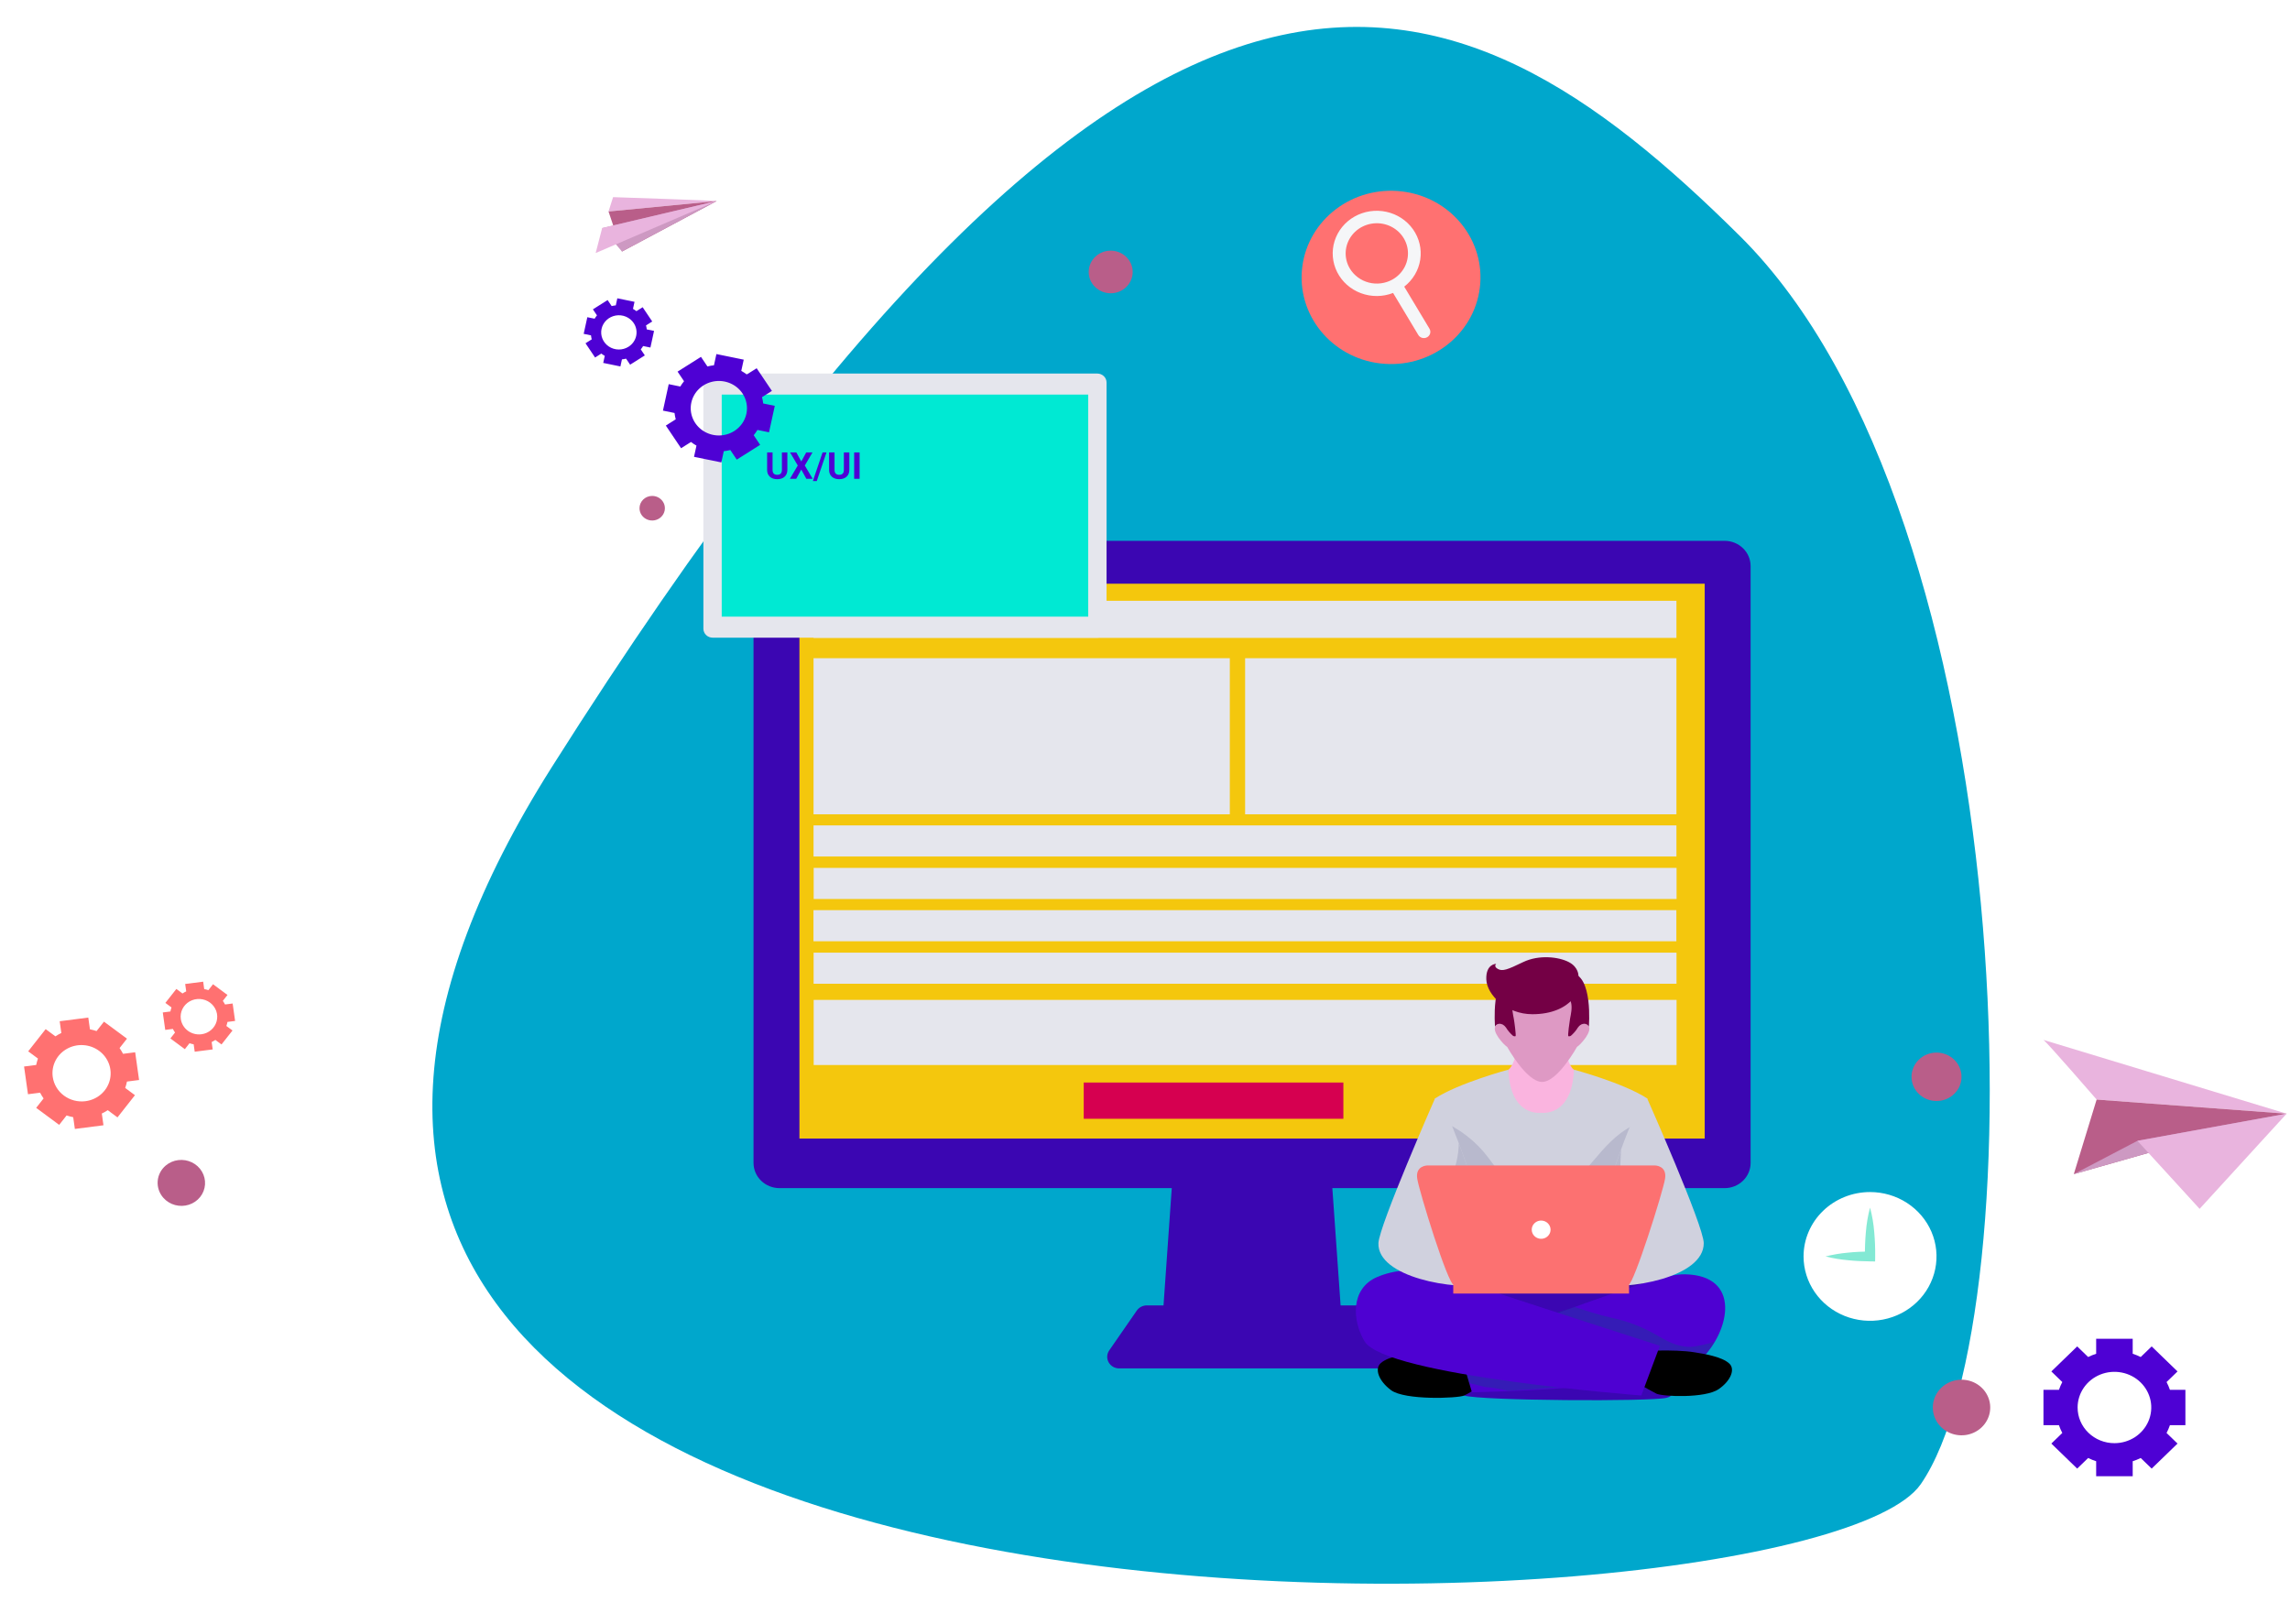<svg width="2342" height="1661" viewBox="0 0 2342 1661" fill="none" xmlns="http://www.w3.org/2000/svg">
<rect x="0" y="0" width="2342" height="1661" fill="#333333" stroke="none"/>
<g clip-path="url(#clip0)">
<rect width="2342" height="1661" fill="white"/>
<path d="M564.361 784.531C1178.58 -186.586 1487.56 -48.042 1779.41 241.403C2071.27 530.847 2082.97 1346.45 1964.42 1517.88C1845.86 1689.3 -49.867 1755.65 564.361 784.531Z" fill="#00A7CC"/>
<path d="M41.015 1117.55C42.051 1119.59 43.241 1121.55 44.577 1123.42L37.001 1133.05L60.522 1150.46L68.098 1140.83C70.313 1141.57 72.578 1142.16 74.875 1142.61L76.566 1154.63L105.816 1150.87L104.124 1138.86C106.227 1137.86 108.25 1136.72 110.176 1135.43L120.152 1142.81L138.013 1120.1L128.037 1112.71C128.792 1110.57 129.397 1108.38 129.846 1106.16L142.241 1104.57L138.24 1076.21L125.844 1077.8C124.808 1075.76 123.617 1073.79 122.281 1071.92L129.858 1062.29L106.334 1044.89L98.758 1054.52C96.543 1053.78 94.279 1053.18 91.981 1052.74L90.291 1040.72L61.04 1044.47L62.73 1056.49C60.627 1057.49 58.604 1058.63 56.678 1059.92L46.701 1052.54L28.841 1075.25L38.816 1082.63C38.061 1084.78 37.458 1086.97 37.01 1089.19L24.612 1090.78L28.612 1119.13L41.015 1117.55ZM53.935 1101.44C53.139 1095.79 54.09 1090.04 56.667 1084.93C59.244 1079.81 63.332 1075.56 68.413 1072.71C73.495 1069.85 79.342 1068.53 85.216 1068.9C91.089 1069.27 96.724 1071.32 101.41 1074.79C106.096 1078.25 109.622 1082.99 111.541 1088.38C113.46 1093.78 113.686 1099.6 112.192 1105.11C110.697 1110.62 107.549 1115.56 103.145 1119.32C98.74 1123.09 93.278 1125.49 87.448 1126.24C83.576 1126.74 79.638 1126.49 75.859 1125.51C72.079 1124.53 68.532 1122.84 65.42 1120.54C62.308 1118.24 59.693 1115.37 57.723 1112.09C55.752 1108.81 54.466 1105.19 53.937 1101.44L53.935 1101.44ZM176.789 1052.32C177.437 1053.6 178.181 1054.84 179.017 1056.01L174.268 1062.07L189.054 1073.03L193.803 1066.97C195.194 1067.44 196.619 1067.82 198.067 1068.08L199.132 1075.64L217.533 1073.29L216.467 1065.73C217.787 1065.11 219.057 1064.39 220.268 1063.59L226.54 1068.21L237.784 1053.93L231.512 1049.31C231.995 1047.96 232.371 1046.58 232.636 1045.17L240.438 1044.17L237.927 1026.33L230.127 1027.34C229.478 1026.05 228.733 1024.82 227.898 1023.64L232.647 1017.59L217.859 1006.63L213.111 1012.69C211.721 1012.21 210.295 1011.84 208.847 1011.57L207.783 1004.01L189.381 1006.36L190.448 1013.93C189.127 1014.55 187.856 1015.26 186.646 1016.07L180.372 1011.44L169.13 1025.72L175.417 1030.36C174.932 1031.7 174.554 1033.08 174.285 1034.49L166.484 1035.49L168.995 1053.33L176.789 1052.32ZM184.92 1042.19C184.42 1038.64 185.017 1035.02 186.638 1031.81C188.259 1028.59 190.829 1025.92 194.025 1024.12C197.221 1022.33 200.898 1021.5 204.592 1021.73C208.286 1021.96 211.831 1023.25 214.778 1025.43C217.725 1027.61 219.942 1030.59 221.149 1033.98C222.356 1037.38 222.498 1041.04 221.558 1044.5C220.617 1047.97 218.637 1051.08 215.867 1053.44C213.097 1055.81 209.661 1057.32 205.994 1057.79C203.56 1058.1 201.083 1057.95 198.706 1057.33C196.329 1056.72 194.098 1055.66 192.141 1054.21C190.184 1052.76 188.539 1050.95 187.3 1048.89C186.061 1046.83 185.254 1044.56 184.922 1042.19L184.92 1042.19Z" fill="#FF7171"/>
<path d="M167.187 1225.2C170.343 1228.71 174.5 1231.25 179.133 1232.48C183.765 1233.71 188.664 1233.59 193.211 1232.12C197.758 1230.66 201.749 1227.92 204.678 1224.25C207.607 1220.58 209.344 1216.15 209.668 1211.51C209.992 1206.87 208.889 1202.24 206.499 1198.2C204.109 1194.16 200.539 1190.89 196.24 1188.81C191.941 1186.72 187.106 1185.92 182.347 1186.49C177.588 1187.07 173.118 1189 169.504 1192.04C167.103 1194.06 165.138 1196.52 163.722 1199.28C162.306 1202.04 161.467 1205.05 161.252 1208.13C161.037 1211.21 161.45 1214.3 162.468 1217.23C163.487 1220.16 165.09 1222.87 167.187 1225.2V1225.2Z" fill="#B95E89"/>
<path d="M1844.51 1285.03C1844.52 1298.05 1848.51 1310.78 1855.98 1321.61C1863.45 1332.43 1874.07 1340.87 1886.49 1345.85C1898.92 1350.84 1912.59 1352.14 1925.78 1349.59C1938.96 1347.05 1951.08 1340.78 1960.58 1331.57C1970.09 1322.36 1976.56 1310.62 1979.18 1297.85C1981.81 1285.08 1980.46 1271.84 1975.31 1259.81C1970.16 1247.77 1961.44 1237.49 1950.26 1230.26C1939.08 1223.03 1925.94 1219.17 1912.49 1219.17C1903.56 1219.17 1894.72 1220.87 1886.47 1224.18C1878.22 1227.49 1870.72 1232.34 1864.41 1238.46C1858.1 1244.57 1853.09 1251.83 1849.68 1259.82C1846.26 1267.81 1844.51 1276.38 1844.51 1285.03V1285.03Z" fill="white"/>
<path d="M1912.51 1235.04C1910.34 1243.23 1908.92 1251.59 1908.25 1260.03C1907.49 1268.34 1907.17 1276.68 1907.28 1285.03L1912.51 1279.95C1904.93 1280.05 1897.33 1280.36 1889.74 1281.17C1882.06 1281.86 1874.44 1283.15 1866.97 1285.02C1874.44 1286.89 1882.06 1288.18 1889.74 1288.86C1897.33 1289.68 1904.92 1289.98 1912.51 1290.08L1917.7 1290.16L1917.75 1285.01C1917.86 1276.67 1917.53 1268.33 1916.78 1260.02C1916.11 1251.58 1914.69 1243.23 1912.51 1235.04Z" fill="#83E9D4"/>
<path d="M2089.87 1063.57C2094.35 1066.96 2144.24 1124.56 2144.24 1124.56L2338.58 1139.03L2089.87 1063.57Z" fill="#E9B4DE"/>
<path d="M2120.89 1200.84L2144.24 1124.58L2338.55 1139.03L2120.89 1200.84Z" fill="#B95E89"/>
<path d="M2120.89 1200.84L2185.98 1166.77L2338.55 1139.03L2120.89 1200.84Z" fill="#CD99C2"/>
<path d="M2185.98 1166.77L2249.56 1236.35L2338.55 1139.03L2185.98 1166.77Z" fill="#E9B4DE"/>
<path d="M2105.7 1457.62C2106.63 1460.35 2107.78 1463 2109.13 1465.56L2097.93 1476.41L2124.36 1502.01L2135.57 1491.16C2138.21 1492.46 2140.94 1493.58 2143.76 1494.48V1509.82H2181.13V1494.48C2183.95 1493.58 2186.69 1492.46 2189.33 1491.16L2200.53 1502.01L2226.97 1476.41L2215.76 1465.56C2217.11 1463 2218.25 1460.35 2219.19 1457.62H2235.03V1421.43H2219.19C2218.25 1418.7 2217.11 1416.05 2215.76 1413.49L2226.97 1402.64L2200.53 1377.04L2189.33 1387.89C2186.69 1386.58 2183.95 1385.47 2181.13 1384.56V1369.23H2143.76V1384.56C2140.95 1385.47 2138.21 1386.58 2135.57 1387.89L2124.36 1377.04L2097.93 1402.64L2109.13 1413.49C2107.78 1416.05 2106.63 1418.7 2105.7 1421.43H2089.86V1457.62H2105.7ZM2124.78 1439.52C2124.78 1432.3 2126.99 1425.25 2131.13 1419.25C2135.27 1413.25 2141.15 1408.57 2148.03 1405.81C2154.92 1403.05 2162.49 1402.33 2169.8 1403.74C2177.11 1405.15 2183.82 1408.62 2189.09 1413.72C2194.36 1418.82 2197.94 1425.33 2199.4 1432.4C2200.85 1439.48 2200.1 1446.82 2197.25 1453.48C2194.4 1460.15 2189.57 1465.85 2183.38 1469.86C2177.18 1473.87 2169.9 1476.01 2162.45 1476.01C2157.5 1476.01 2152.6 1475.07 2148.03 1473.23C2143.46 1471.4 2139.31 1468.71 2135.81 1465.32C2132.31 1461.94 2129.54 1457.91 2127.64 1453.49C2125.75 1449.06 2124.78 1444.31 2124.78 1439.52V1439.52Z" fill="#4E01D4"/>
<path d="M1980.49 1126.07C1994.61 1126.07 2006.06 1114.98 2006.06 1101.3C2006.06 1087.62 1994.61 1076.53 1980.49 1076.53C1966.37 1076.53 1954.92 1087.62 1954.92 1101.3C1954.92 1114.98 1966.37 1126.07 1980.49 1126.07Z" fill="#B95E89"/>
<path d="M1976.69 1439.52C1976.69 1445.15 1978.41 1450.65 1981.64 1455.33C1984.87 1460 1989.46 1463.65 1994.82 1465.8C2000.19 1467.95 2006.09 1468.51 2011.79 1467.42C2017.49 1466.32 2022.72 1463.61 2026.83 1459.63C2030.93 1455.65 2033.73 1450.59 2034.86 1445.07C2036 1439.55 2035.41 1433.83 2033.19 1428.64C2030.97 1423.44 2027.2 1419 2022.38 1415.87C2017.55 1412.75 2011.87 1411.08 2006.06 1411.08C2002.2 1411.08 1998.38 1411.81 1994.82 1413.24C1991.26 1414.67 1988.02 1416.76 1985.29 1419.41C1982.56 1422.05 1980.4 1425.18 1978.92 1428.64C1977.45 1432.09 1976.69 1435.79 1976.69 1439.52V1439.52Z" fill="#B95E89"/>
<path d="M1513.41 294.526C1519.57 245.952 1483.92 201.739 1433.78 195.773C1383.65 189.807 1338.01 224.348 1331.85 272.921C1325.68 321.495 1361.33 365.708 1411.47 371.674C1461.61 377.64 1507.25 343.1 1513.41 294.526Z" fill="#FF7171"/>
<path d="M1424.72 299.626L1450.41 342.417C1450.83 343.173 1451.4 343.839 1452.09 344.376C1452.78 344.913 1453.58 345.31 1454.44 345.542C1455.29 345.775 1456.18 345.839 1457.06 345.73C1457.94 345.621 1458.79 345.343 1459.55 344.909C1460.32 344.476 1460.99 343.898 1461.52 343.21C1462.05 342.522 1462.43 341.737 1462.64 340.902C1462.85 340.068 1462.88 339.202 1462.74 338.354C1462.6 337.507 1462.28 336.695 1461.81 335.969L1436.12 293.179C1444.99 286.295 1450.84 276.417 1452.5 265.528C1454.16 254.639 1451.5 243.545 1445.07 234.474C1438.63 225.402 1428.89 219.025 1417.8 216.622C1406.71 214.219 1395.09 215.968 1385.27 221.518C1375.46 227.069 1368.18 236.009 1364.89 246.544C1361.6 257.08 1362.54 268.431 1367.54 278.319C1372.53 288.207 1381.2 295.899 1391.81 299.851C1402.41 303.804 1414.17 303.723 1424.72 299.626H1424.72ZM1380.54 274.723C1377.37 269.446 1375.88 263.377 1376.27 257.283C1376.66 251.188 1378.91 245.342 1382.73 240.484C1386.55 235.626 1391.77 231.974 1397.73 229.991C1403.7 228.008 1410.13 227.782 1416.23 229.343C1422.32 230.903 1427.8 234.18 1431.98 238.758C1436.15 243.335 1438.83 249.009 1439.67 255.06C1440.51 261.112 1439.48 267.27 1436.71 272.755C1433.94 278.241 1429.55 282.806 1424.1 285.875C1416.79 289.972 1408.11 291.098 1399.95 289.008C1391.78 286.917 1384.81 281.781 1380.54 274.721L1380.54 274.723Z" fill="#F5F6F8"/>
<path d="M1135.91 299.936C1148.33 299.936 1158.4 290.183 1158.4 278.151C1158.4 266.12 1148.33 256.366 1135.91 256.366C1123.48 256.366 1113.41 266.12 1113.41 278.151C1113.41 290.183 1123.48 299.936 1135.91 299.936Z" fill="#B95E89"/>
<path d="M1373.87 1375.26H1187.11L1202.46 1157.2H1358.52L1373.87 1375.26Z" fill="#3B06B2"/>
<path d="M1398.36 1340.35C1397.24 1338.73 1395.73 1337.41 1393.96 1336.5C1392.2 1335.59 1390.22 1335.11 1388.22 1335.11H1172.77C1170.77 1335.11 1168.8 1335.59 1167.03 1336.51C1165.26 1337.42 1163.75 1338.74 1162.63 1340.35L1134.41 1381.13C1133.18 1382.91 1132.47 1384.98 1132.36 1387.12C1132.25 1389.26 1132.74 1391.39 1133.79 1393.28C1134.83 1395.17 1136.38 1396.75 1138.28 1397.85C1140.17 1398.95 1142.34 1399.54 1144.56 1399.54H1416.43C1418.64 1399.54 1420.81 1398.95 1422.7 1397.85C1424.6 1396.75 1426.15 1395.17 1427.2 1393.28C1428.24 1391.39 1428.73 1389.26 1428.62 1387.12C1428.51 1384.98 1427.8 1382.91 1426.57 1381.13L1398.36 1340.35Z" fill="#3B06B2"/>
<path d="M797.251 553.13H1763.74C1770.8 553.13 1777.57 555.846 1782.56 560.68C1787.55 565.515 1790.36 572.072 1790.36 578.909V1189.39C1790.36 1196.23 1787.55 1202.79 1782.56 1207.62C1777.57 1212.46 1770.8 1215.17 1763.74 1215.17H797.251C790.191 1215.17 783.421 1212.46 778.429 1207.62C773.438 1202.79 770.634 1196.23 770.634 1189.39V578.909C770.634 572.072 773.438 565.515 778.429 560.68C783.421 555.846 790.191 553.13 797.251 553.13V553.13Z" fill="#3B06B2"/>
<path d="M1743.41 596.993H817.58V1164.46H1743.41V596.993Z" fill="#F4C70D"/>
<path d="M1714.5 614.465H832.016V652.409H1714.5V614.465Z" fill="#E5E6ED"/>
<path d="M1257.74 673.178H832.016V832.833H1257.74V673.178Z" fill="#E5E6ED"/>
<path d="M1714.5 673.178H1273.4V832.833H1714.5V673.178Z" fill="#E5E6ED"/>
<path d="M1714.5 844.18H832.016V875.986H1714.5V844.18Z" fill="#E5E6ED"/>
<path d="M1714.64 887.644H832.155V919.45H1714.64V887.644Z" fill="#E5E6ED"/>
<path d="M1714.43 930.864H831.947V962.67H1714.43V930.864Z" fill="#E5E6ED"/>
<path d="M1714.57 974.328H832.086V1006.13H1714.57V974.328Z" fill="#E5E6ED"/>
<path d="M1714.64 1022.64H832.155V1089.25H1714.64V1022.64Z" fill="#E5E6ED"/>
<path d="M1373.88 1107.16H1108.33V1144.23H1373.88V1107.16Z" fill="#D60050"/>
<path d="M1622.43 1332.88C1514.87 1313.57 1389.47 1290.68 1389.13 1331.02C1388.81 1369.14 1436.48 1398.71 1477.66 1417.58C1499.96 1409.34 1525.16 1407.78 1548.99 1404.2C1591.12 1397.89 1632.47 1404.42 1674.66 1404.34C1700.88 1393.99 1723.99 1377.42 1741.87 1356.15C1741.87 1356.15 1705.33 1347.76 1622.43 1332.88Z" fill="#616161"/>
<path d="M1531.85 1405.19C1535.26 1406.89 1494.14 1425.72 1497.41 1427.3C1515.01 1432.64 1688.34 1433.6 1704.23 1429.64C1731.68 1422.79 1653.29 1389.77 1680.67 1384.26C1725.71 1353.42 1751.02 1313.04 1726.63 1308.01C1699.12 1302.33 1656.14 1316.37 1628.34 1319.18C1607.15 1321.33 1594.88 1322.71 1574.77 1315.91L1507.09 1308.69C1437.69 1322.05 1423.39 1346.23 1422.67 1345.91C1422.67 1355.5 1473.3 1375.25 1518.67 1398.54C1523.39 1400.09 1527.83 1402.33 1531.85 1405.19V1405.19Z" fill="#3B06B2"/>
<path d="M1505.98 1379.39L1527.99 1408.25C1527.99 1408.25 1504.09 1424.42 1497.41 1427.3C1490.74 1430.17 1436.76 1432.29 1422.61 1421.78C1409.93 1412.35 1405.57 1400 1412.07 1394.17C1420.35 1386.75 1440.35 1384.38 1450.33 1383.1C1472.27 1380.29 1505.98 1379.39 1505.98 1379.39Z" fill="black"/>
<path d="M1492.66 1380.45L1505.34 1423.95C1505.34 1423.95 1718.44 1420.89 1740.71 1389.21C1769.3 1360.62 1780.87 1304.43 1723.27 1303.29C1714.58 1303.12 1700.58 1305.81 1686.12 1310.53C1607.95 1336.05 1492.66 1380.45 1492.66 1380.45Z" fill="#4E01D2"/>
<g style="mix-blend-mode:multiply" opacity="0.32">
<path d="M1728.14 1377.5C1714.85 1377.5 1703.75 1371.07 1692.83 1364.67C1679.13 1356.84 1664.23 1351.18 1648.7 1347.89C1635.23 1344.86 1621.15 1340.29 1610.34 1336.71C1548.4 1356.18 1492.66 1380.45 1492.66 1380.45L1502.6 1414.55C1508.04 1415.82 1513.49 1417.17 1518.93 1418.61C1525.45 1419.05 1531.92 1420.04 1538.26 1421.54C1539.61 1421.9 1540.96 1422.15 1542.31 1422.38C1603.54 1419.14 1726.95 1409.95 1743.3 1386.67C1745.91 1382.96 1751.34 1376.52 1753.27 1372.31C1748.45 1374.03 1734.11 1377.5 1728.14 1377.5Z" fill="#00547A"/>
</g>
<path d="M1676.15 1382.03L1657.68 1404.7C1657.68 1404.7 1687.83 1422.46 1694.11 1425.41C1700.4 1428.35 1743.95 1430.32 1757.77 1420.71C1770.16 1412.09 1774.71 1400.44 1768.7 1394.69C1761.03 1387.36 1742.03 1384.52 1732.55 1383C1711.7 1379.67 1676.15 1382.03 1676.15 1382.03Z" fill="black"/>
<path d="M1697.55 1376.42L1678.58 1427.24C1678.58 1427.24 1416.85 1407.27 1395.56 1371.89C1382.83 1350.74 1380.99 1317.83 1408.41 1306.09C1425.28 1298.87 1449.13 1295.16 1483.07 1306.47C1567.43 1334.59 1697.55 1376.42 1697.55 1376.42Z" fill="#4E01D2"/>
<path d="M1594.68 1039.28H1557.62C1557.62 1039.28 1552.28 1088.17 1542.62 1093.99C1542.62 1093.99 1530.69 1151.75 1576.15 1151.75C1631.16 1151.75 1609.67 1093.99 1609.67 1093.99C1600.01 1088.17 1594.68 1039.28 1594.68 1039.28Z" fill="#FAB4DF"/>
<path d="M1624.33 1048.85C1619.19 1043.13 1613.03 1051.84 1613.03 1051.84C1613.03 1051.84 1621.51 1019.5 1613.03 1005.33C1604.55 991.152 1577.09 998.607 1577.09 998.607C1577.09 998.607 1549.62 991.147 1541.16 1005.33C1532.7 1019.51 1541.16 1051.84 1541.16 1051.84C1541.16 1051.84 1534.99 1043.13 1529.86 1048.85C1524.72 1054.57 1538.33 1069 1541.41 1070.73C1541.41 1070.73 1561.18 1106.54 1577.1 1106.54C1593.02 1106.54 1612.79 1070.73 1612.79 1070.73C1615.85 1069 1629.47 1054.57 1624.33 1048.85Z" fill="#DE99C4"/>
<path d="M1570.18 1011.42C1570.18 1011.42 1549.38 1014.97 1547.07 1025.79C1545.95 1031.04 1547.19 1036.74 1548.19 1041.92C1548.71 1044.66 1550.71 1059.38 1549.96 1059.74C1549.5 1059.86 1549.03 1059.88 1548.56 1059.81C1548.09 1059.73 1547.65 1059.55 1547.26 1059.29C1544.52 1056.89 1542.15 1054.12 1540.24 1051.06C1536.27 1045.46 1530.61 1046.4 1528.97 1049.94C1528.97 1049.94 1524.35 996.879 1547.27 995.009C1570.18 993.139 1570.18 1011.42 1570.18 1011.42Z" fill="#740045"/>
<path d="M1583.71 1011.42C1583.71 1011.42 1604.51 1014.97 1606.82 1025.79C1607.94 1031.04 1606.71 1036.74 1605.7 1041.92C1605.18 1044.66 1603.18 1059.38 1603.93 1059.74C1604.39 1059.86 1604.87 1059.88 1605.33 1059.81C1605.8 1059.73 1606.24 1059.55 1606.63 1059.29C1609.37 1056.89 1611.74 1054.12 1613.66 1051.06C1617.62 1045.46 1623.28 1046.4 1624.92 1049.94C1624.92 1049.94 1629.54 996.879 1606.62 995.009C1583.7 993.139 1583.71 1011.42 1583.71 1011.42Z" fill="#740045"/>
<path d="M1614.29 998.153C1614.29 998.153 1614.78 989.418 1604.51 984.008C1594.24 978.598 1573.84 976.174 1557.67 984.008C1541.51 991.843 1536.58 993.609 1531.87 991C1527.15 988.391 1530.13 985.777 1530.13 985.777C1530.13 985.777 1519.54 985.686 1520.05 1001.6C1520.57 1017.52 1540.77 1037.29 1567.16 1037.29C1607.47 1037.29 1620.51 1010 1614.29 998.153Z" fill="#740045"/>
<path d="M1609.68 1093.99C1607.73 1143.09 1576.14 1138.03 1576.14 1138.03C1576.14 1138.03 1544.56 1143.09 1542.62 1093.99C1542.62 1093.99 1492.18 1107.49 1467.57 1123.46C1474.29 1153.21 1478.02 1183.51 1478.71 1213.95L1507.55 1322.13L1576.14 1310.03L1644.73 1322.13L1673.57 1213.95C1674.25 1183.51 1677.98 1153.21 1684.7 1123.46C1660.11 1107.49 1609.68 1093.99 1609.68 1093.99Z" fill="#D0D1DE"/>
<path d="M1668.6 1151.83C1637.25 1168.02 1622.01 1205.25 1591.55 1223.49C1560.04 1242.37 1537.75 1204.24 1522.42 1184.4C1509.63 1167.2 1492.18 1153.74 1471.99 1145.52C1475.98 1168.13 1478.23 1191 1478.71 1213.94L1507.54 1322.12L1576.13 1313.99L1644.73 1322.12L1673.56 1213.94C1674.03 1191.36 1676.22 1168.84 1680.1 1146.56C1676.13 1148.25 1672.23 1149.95 1668.6 1151.83Z" fill="#B8B9CD"/>
<path d="M1467.57 1123.46C1467.57 1123.46 1410.41 1253.49 1409.73 1271.4C1408.41 1306.09 1486.74 1320.13 1522.46 1313.76L1537 1311.17C1537 1311.17 1483.98 1122.53 1467.57 1123.46Z" fill="#D0D1DE"/>
<path d="M1684.59 1123.46C1684.59 1123.46 1742.31 1253.48 1742.43 1271.4C1742.67 1306.48 1665.42 1320.13 1629.7 1313.76L1615.16 1311.17C1615.16 1311.17 1668.19 1122.53 1684.59 1123.46Z" fill="#D0D1DE"/>
<path d="M1491.9 1169.13C1491.79 1175.55 1491 1181.94 1489.52 1188.2C1483.99 1211.79 1475.3 1236.42 1484.43 1260.38C1491.32 1278.5 1502.38 1296.91 1512.58 1314.32C1515.88 1314.48 1519.2 1314.3 1522.47 1313.76L1537 1311.17C1537 1311.17 1512.69 1224.69 1491.9 1169.13Z" fill="#B8B9CD"/>
<path d="M1650.48 1313.1C1655.28 1302.1 1657.63 1290.24 1657.38 1278.31C1656.55 1254.2 1656.41 1230.09 1656.81 1205.97C1656.98 1195.54 1657.26 1185.44 1657.89 1175.56C1637.67 1231.11 1615.16 1311.17 1615.16 1311.17L1629.7 1313.76C1636.61 1314.73 1643.65 1314.5 1650.48 1313.1V1313.1Z" fill="#B8B9CD"/>
<path d="M1666.03 1312.67H1486.26V1322.99H1666.03V1312.67Z" fill="#FC7171"/>
<path d="M1692.47 1191.97H1459.83C1459.83 1191.97 1447.27 1191.97 1449.42 1205.53C1451.57 1219.1 1480.89 1314.01 1486.81 1314.01H1665.48C1670.68 1314.01 1700.72 1219.1 1702.87 1205.53C1705.02 1191.96 1692.47 1191.97 1692.47 1191.97Z" fill="#FC7171"/>
<path d="M1585.77 1257.65C1585.77 1259.5 1585.21 1261.3 1584.15 1262.83C1583.09 1264.37 1581.59 1265.56 1579.83 1266.27C1578.07 1266.97 1576.14 1267.16 1574.27 1266.8C1572.4 1266.44 1570.69 1265.55 1569.34 1264.25C1567.99 1262.94 1567.08 1261.28 1566.71 1259.47C1566.34 1257.66 1566.53 1255.79 1567.25 1254.09C1567.98 1252.38 1569.22 1250.93 1570.8 1249.9C1572.38 1248.88 1574.24 1248.33 1576.15 1248.33C1577.41 1248.33 1578.66 1248.57 1579.83 1249.04C1581 1249.51 1582.06 1250.2 1582.95 1251.06C1583.85 1251.93 1584.56 1252.95 1585.04 1254.09C1585.52 1255.22 1585.77 1256.43 1585.77 1257.65V1257.65Z" fill="white"/>
<path d="M728.854 382.042H1122.2C1124.72 382.042 1127.13 383.011 1128.91 384.734C1130.69 386.458 1131.69 388.795 1131.69 391.233V642.997C1131.69 645.434 1130.69 647.772 1128.91 649.496C1127.13 651.219 1124.72 652.187 1122.2 652.187H728.854C726.337 652.187 723.923 651.219 722.143 649.495C720.363 647.771 719.363 645.433 719.363 642.994V391.235C719.363 388.797 720.363 386.459 722.143 384.735C723.923 383.011 726.337 382.042 728.854 382.042V382.042Z" fill="#E5E6ED"/>
<path d="M1112.94 403.561H738.103V630.669H1112.94V403.561Z" fill="#00E9D3"/>
<path d="M805.245 462.702V480.496C805.245 483.453 804.318 485.791 802.462 487.51C800.619 489.229 798.096 490.089 794.892 490.089C791.738 490.089 789.233 489.254 787.377 487.584C785.522 485.914 784.575 483.62 784.538 480.7V462.702H790.105V480.533C790.105 482.302 790.525 483.595 791.366 484.411C792.22 485.215 793.395 485.617 794.892 485.617C798.021 485.617 799.611 483.972 799.66 480.682V462.702H805.245ZM819.477 472.017L824.542 462.702H830.944L823.076 476.099L831.148 489.718H824.672L819.477 480.255L814.281 489.718H807.806L815.877 476.099L808.01 462.702H814.411L819.477 472.017ZM835.304 492.037H831.315L841.26 462.702H845.249L835.304 492.037ZM868.628 462.702V480.496C868.628 483.453 867.7 485.791 865.845 487.51C864.002 489.229 861.478 490.089 858.275 490.089C855.12 490.089 852.615 489.254 850.76 487.584C848.905 485.914 847.958 483.62 847.921 480.7V462.702H853.488V480.533C853.488 482.302 853.908 483.595 854.749 484.411C855.603 485.215 856.778 485.617 858.275 485.617C861.404 485.617 862.994 483.972 863.043 480.682V462.702H868.628ZM879.112 489.718H873.545V462.702H879.112V489.718Z" fill="#4E01D4"/>
<path d="M770.812 445.135C772.226 443.424 773.504 441.609 774.634 439.71L786.482 442.135L792.384 415.071L780.534 412.647C780.289 410.468 779.879 408.309 779.309 406.188L789.442 399.803L773.851 376.626L763.716 383.01C761.949 381.639 760.077 380.401 758.116 379.307L760.616 367.834L732.675 362.118L730.173 373.592C727.923 373.834 725.694 374.235 723.504 374.792L716.892 364.977L692.963 380.08L699.57 389.895C698.155 391.605 696.877 393.418 695.749 395.319L683.901 392.897L677.999 419.96L689.848 422.383C690.097 424.563 690.511 426.723 691.088 428.844L680.954 435.243L696.544 458.42L706.679 452.036C708.446 453.408 710.318 454.646 712.281 455.74L709.779 467.215L737.722 472.927L740.222 461.454C742.473 461.211 744.703 460.809 746.894 460.254L753.486 470.066L777.417 454.966L770.812 445.135ZM750.891 440.855C746.122 443.864 740.539 445.436 734.848 445.372C729.156 445.308 723.612 443.61 718.916 440.494C714.221 437.378 710.585 432.984 708.468 427.867C706.352 422.75 705.849 417.139 707.025 411.746C708.2 406.352 711.001 401.417 715.072 397.564C719.143 393.712 724.302 391.116 729.897 390.103C735.492 389.091 741.272 389.708 746.505 391.876C751.737 394.045 756.189 397.669 759.295 402.287C763.458 408.482 764.911 416.024 763.335 423.256C761.759 430.488 757.282 436.818 750.889 440.855H750.891ZM655.325 357.325C656.211 356.245 657.015 355.103 657.732 353.911L665.189 355.438L668.906 338.413L661.45 336.889C661.293 335.517 661.035 334.159 660.676 332.823L667.047 328.797L657.246 314.215L650.874 318.239C649.763 317.375 648.585 316.595 647.351 315.905L648.924 308.683L631.35 305.083L629.776 312.305C628.355 312.456 626.948 312.706 625.564 313.051L621.409 306.883L606.371 316.372L610.524 322.54C609.635 323.618 608.831 324.76 608.119 325.955L600.658 324.432L596.941 341.454L604.399 342.976C604.556 344.353 604.815 345.716 605.172 347.056L598.8 351.08L608.602 365.647L614.974 361.621C616.086 362.484 617.264 363.264 618.498 363.954L616.923 371.18L634.5 374.78L636.071 367.559C637.492 367.407 638.9 367.157 640.285 366.811L644.438 372.982L659.479 363.487L655.325 357.325ZM642.798 354.63C639.8 356.521 636.289 357.509 632.711 357.468C629.133 357.428 625.647 356.36 622.696 354.401C619.744 352.442 617.459 349.679 616.128 346.462C614.798 343.245 614.483 339.717 615.222 336.326C615.961 332.935 617.722 329.834 620.282 327.412C622.841 324.99 626.085 323.359 629.603 322.723C633.121 322.087 636.754 322.476 640.044 323.84C643.333 325.204 646.131 327.482 648.084 330.387C650.699 334.279 651.612 339.017 650.621 343.561C649.631 348.105 646.819 352.082 642.803 354.619L642.798 354.63Z" fill="#4E01D4"/>
<path d="M732.919 205.616C729.757 205.038 626.996 201.625 626.996 201.625L622.339 216.3L732.919 205.616Z" fill="#E9B4DE"/>
<path d="M622.33 216.3L636.114 257.262L732.908 205.617L622.33 216.3Z" fill="#B95E89"/>
<path d="M636.113 257.262L732.909 205.617L615.816 233.244L636.113 257.262Z" fill="#CD99C2"/>
<path d="M615.816 233.244L732.907 205.617L609.207 258.783L615.816 233.244Z" fill="#E9B4DE"/>
<path d="M654.024 519.776C654.024 522.263 654.785 524.695 656.211 526.763C657.637 528.83 659.665 530.441 662.037 531.393C664.409 532.345 667.018 532.595 669.537 532.11C672.055 531.626 674.368 530.428 676.184 528.669C678 526.911 679.237 524.672 679.738 522.233C680.239 519.794 679.981 517.265 678.999 514.967C678.016 512.67 676.352 510.707 674.217 509.325C672.083 507.944 669.573 507.206 667.005 507.206C663.563 507.206 660.262 508.53 657.828 510.888C655.393 513.245 654.025 516.442 654.024 519.776V519.776Z" fill="#B95E89"/>
</g>
<defs>
<clipPath id="clip0">
<rect width="2342" height="1661" fill="white"/>
</clipPath>
</defs>
</svg>
